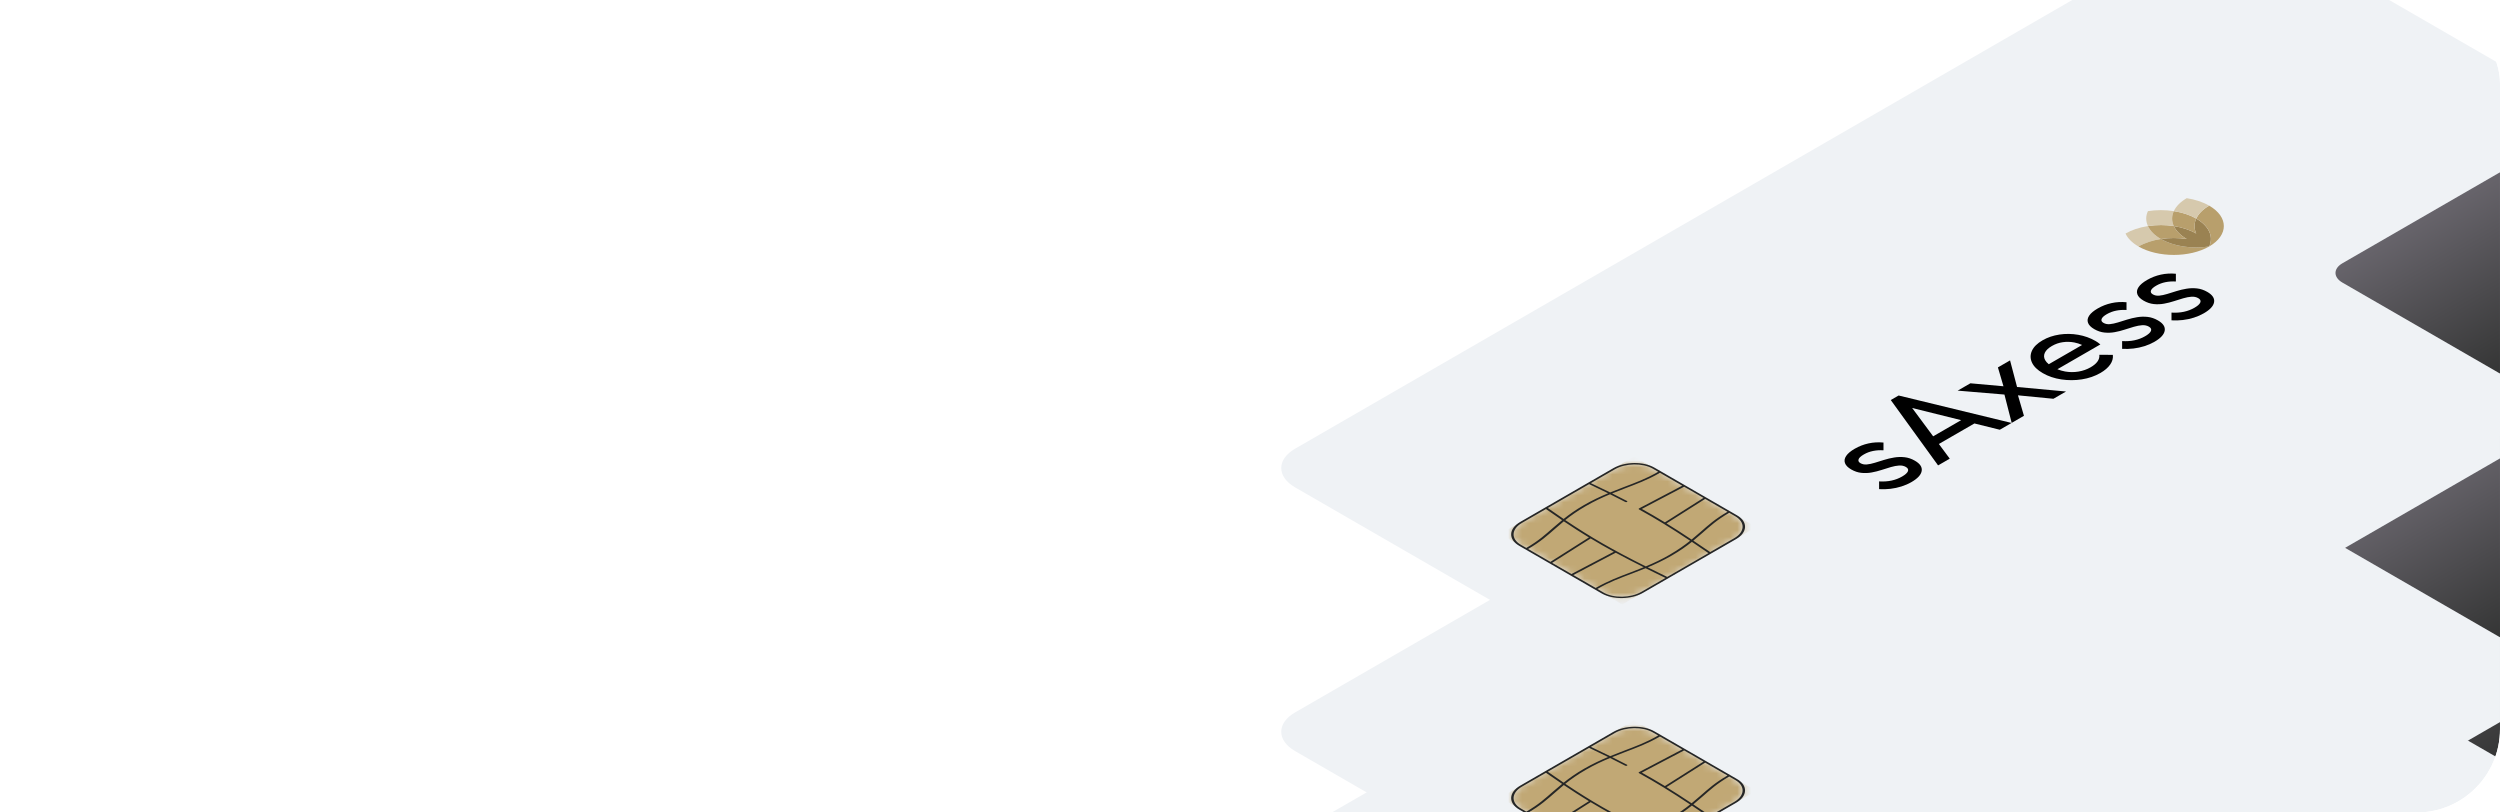<svg width="360" height="117" viewBox="0 0 360 117" fill="none" xmlns="http://www.w3.org/2000/svg">
<g clip-path="url(#clip0_3761_27684)">
<rect width="360" height="117" rx="12" fill="white"/>
<g filter="url(#filter0_dii_3761_27684)">
<g clip-path="url(#clip1_3761_27684)">
<rect width="161.141" height="101.572" rx="5.573" transform="matrix(0.866 -0.5 0.866 0.5 181.496 122.414)" fill="#EFF2F5"/>
<g clip-path="url(#clip2_3761_27684)">
<path d="M278.193 117.846L275.168 113.768L282.223 115.52L278.193 117.846ZM272.089 112.623L278.9 122.034L280.581 121.064L279.013 118.95L284.133 115.994L287.79 116.902L289.488 115.921L273.22 111.969L272.089 112.623Z" fill="black"/>
<path d="M289.269 106.914L287.521 107.924L288.321 110.641L283.558 110.211L281.727 111.269L288.46 111.834L289.504 115.912L291.269 114.893L290.409 111.945L295.515 112.442L297.329 111.394L290.277 110.744L289.269 106.914Z" fill="black"/>
<path d="M294.281 105.809C294.448 105.456 294.786 105.134 295.298 104.838C295.809 104.543 296.305 104.375 296.855 104.295C297.405 104.214 297.96 104.228 298.519 104.333C298.901 104.404 299.276 104.527 299.645 104.693L294.84 107.467C294.606 107.273 294.427 107.072 294.315 106.866C294.127 106.514 294.114 106.162 294.281 105.809ZM296.38 103.195C295.481 103.33 294.671 103.605 293.95 104.021C293.184 104.463 292.675 104.966 292.417 105.53C292.163 106.094 292.163 106.66 292.425 107.227C292.686 107.794 293.207 108.302 293.983 108.75C294.759 109.199 295.66 109.506 296.648 109.654C297.635 109.802 298.625 109.798 299.611 109.644C300.6 109.491 301.491 109.183 302.29 108.722C302.912 108.363 303.377 107.96 303.69 107.511C304.002 107.061 304.129 106.597 304.072 106.117L302.123 106.107C302.167 106.441 302.082 106.759 301.866 107.064C301.65 107.369 301.319 107.648 300.875 107.905C300.342 108.212 299.757 108.419 299.119 108.524C298.48 108.629 297.842 108.627 297.203 108.514C296.816 108.446 296.444 108.334 296.085 108.189L302.273 104.617C302.15 104.507 302.031 104.413 301.914 104.334C301.798 104.254 301.684 104.182 301.573 104.117C300.818 103.681 299.989 103.385 299.083 103.228C298.178 103.071 297.276 103.06 296.377 103.193" fill="black"/>
<path d="M302.447 100.959C302.519 100.739 302.771 100.503 303.205 100.253C303.615 100.016 304.059 99.849 304.537 99.752C305.014 99.657 305.514 99.625 306.036 99.656L306.036 98.54C305.291 98.469 304.57 98.511 303.87 98.666C303.171 98.819 302.511 99.076 301.889 99.435C301.301 99.774 300.891 100.121 300.658 100.472C300.424 100.825 300.369 101.168 300.491 101.501C300.612 101.834 300.913 102.138 301.39 102.414C301.868 102.69 302.357 102.853 302.856 102.905C303.355 102.956 303.848 102.937 304.337 102.847C304.825 102.758 305.3 102.638 305.761 102.487C306.22 102.336 306.664 102.199 307.093 102.073C307.52 101.948 307.917 101.873 308.283 101.848C308.649 101.822 308.976 101.893 309.264 102.059C309.552 102.225 309.649 102.43 309.555 102.669C309.46 102.91 309.182 103.164 308.715 103.434C308.248 103.703 307.741 103.897 307.191 104.015C306.643 104.133 306.046 104.174 305.403 104.135L305.403 105.25C305.947 105.283 306.49 105.266 307.035 105.203C307.579 105.138 308.109 105.025 308.625 104.862C309.141 104.698 309.62 104.489 310.064 104.232C310.952 103.72 311.443 103.186 311.537 102.632C311.63 102.078 311.305 101.586 310.562 101.157C310.074 100.875 309.578 100.707 309.072 100.653C308.567 100.598 308.065 100.612 307.566 100.695C307.067 100.778 306.587 100.892 306.126 101.036C305.665 101.18 305.221 101.318 304.794 101.45C304.367 101.581 303.981 101.663 303.637 101.695C303.294 101.727 302.987 101.667 302.721 101.513C302.454 101.359 302.373 101.182 302.447 100.961" fill="black"/>
<path d="M314.674 96.591C314.174 96.674 313.695 96.788 313.234 96.932C312.773 97.076 312.329 97.214 311.902 97.346C311.475 97.478 311.089 97.559 310.744 97.592C310.401 97.624 310.095 97.563 309.829 97.409C309.562 97.256 309.481 97.078 309.555 96.857C309.626 96.637 309.879 96.401 310.312 96.151C310.723 95.914 311.167 95.748 311.644 95.65C312.122 95.555 312.62 95.522 313.144 95.554L313.143 94.438C312.399 94.368 311.678 94.409 310.978 94.564C310.278 94.717 309.618 94.974 308.997 95.333C308.409 95.672 307.999 96.019 307.766 96.371C307.532 96.723 307.477 97.066 307.599 97.399C307.72 97.732 308.02 98.036 308.498 98.312C308.976 98.588 309.465 98.751 309.964 98.803C310.463 98.854 310.956 98.835 311.444 98.746C311.933 98.656 312.408 98.536 312.869 98.385C313.328 98.235 313.772 98.097 314.201 97.971C314.628 97.847 315.024 97.771 315.392 97.745C315.758 97.719 316.086 97.79 316.374 97.956C316.661 98.123 316.759 98.326 316.665 98.566C316.57 98.807 316.291 99.061 315.824 99.331C315.357 99.601 314.85 99.794 314.301 99.912C313.751 100.031 313.155 100.071 312.512 100.032L312.512 101.148C313.056 101.18 313.599 101.164 314.145 101.1C314.688 101.035 315.218 100.922 315.734 100.759C316.25 100.595 316.729 100.386 317.173 100.129C318.061 99.617 318.553 99.084 318.646 98.529C318.739 97.975 318.415 97.484 317.672 97.055C317.183 96.773 316.687 96.605 316.182 96.55C315.676 96.495 315.174 96.509 314.675 96.592" fill="black"/>
</g>
<path d="M305.892 88.646C306.207 89.329 306.83 89.974 307.757 90.51C308.684 89.975 309.8 89.616 310.981 89.434C310.116 88.934 309.46 88.302 309.121 87.571C307.855 87.767 306.759 88.146 305.892 88.646Z" fill="#D6C9AD"/>
<path d="M307.758 90.511C310.569 92.134 315.127 92.134 317.937 90.511C315.362 90.909 312.739 90.45 310.982 89.435C309.8 89.617 308.685 89.975 307.758 90.511Z" fill="#B89F6C"/>
<path d="M312.846 87.572C313.174 88.275 313.816 88.918 314.708 89.435C313.489 89.248 312.201 89.248 310.982 89.435C312.74 90.45 315.365 90.91 317.94 90.513C318.628 89.026 317.833 87.511 316.073 86.496C315.749 87.199 315.747 87.944 316.074 88.646C315.181 88.131 314.067 87.762 312.846 87.572Z" fill="#9A8252"/>
<path d="M309.122 87.571C309.461 88.303 310.118 88.935 310.982 89.434C312.201 89.247 313.49 89.246 314.707 89.434C313.814 88.919 313.175 88.275 312.846 87.571C311.665 87.386 310.387 87.375 309.121 87.57" fill="#B89F6C"/>
<path d="M309.12 85.42C308.801 86.102 308.78 86.84 309.121 87.571C310.387 87.375 311.665 87.386 312.846 87.571C312.526 86.889 312.506 86.151 312.847 85.419C311.581 85.223 310.3 85.235 309.12 85.42Z" fill="#D6C9AD"/>
<path d="M312.848 85.42C312.509 86.151 312.529 86.889 312.847 87.572C314.066 87.761 315.18 88.132 316.075 88.647C315.75 87.943 315.75 87.199 316.076 86.495C315.211 85.995 314.116 85.617 312.85 85.421" fill="#B89F6C"/>
<path d="M317.941 84.632C317.014 85.168 316.393 85.812 316.077 86.494C317.835 87.509 318.631 89.024 317.942 90.51C320.753 88.887 320.752 86.256 317.941 84.632Z" fill="#B89F6C"/>
<path d="M314.709 83.556C313.845 84.055 313.186 84.689 312.847 85.42C314.114 85.616 315.21 85.995 316.073 86.493C316.389 85.812 317.01 85.168 317.937 84.632C317.01 84.097 315.891 83.738 314.709 83.556Z" fill="#D6C9AD"/>
<rect width="31.578" height="31.578" rx="2.786" transform="matrix(0.866 -0.5 0.866 0.5 334.723 94.319)" fill="url(#paint0_linear_3761_27684)"/>
</g>
</g>
<g filter="url(#filter1_dii_3761_27684)">
<g clip-path="url(#clip3_3761_27684)">
<rect width="161.141" height="101.572" rx="5.573" transform="matrix(0.866 -0.5 0.866 0.5 180 89.546)" fill="#EFF2F5"/>
<g clip-path="url(#clip4_3761_27684)">
<path d="M265.962 88.295C266.034 88.075 266.287 87.839 266.72 87.589C267.153 87.339 267.575 87.186 268.052 87.089C268.53 86.993 269.029 86.961 269.551 86.992L269.551 85.877C268.807 85.806 268.086 85.847 267.387 86.001C266.688 86.154 266.028 86.411 265.406 86.77C264.818 87.11 264.408 87.456 264.174 87.809C263.939 88.162 263.884 88.505 264.007 88.837C264.128 89.17 264.428 89.475 264.906 89.75C265.384 90.026 265.872 90.19 266.372 90.241C266.871 90.293 267.364 90.273 267.852 90.184C268.341 90.094 268.815 89.974 269.276 89.823C269.737 89.672 270.18 89.535 270.608 89.409C271.036 89.285 271.432 89.21 271.798 89.184C272.164 89.159 272.492 89.229 272.78 89.395C273.068 89.562 273.166 89.765 273.071 90.006C272.976 90.246 272.697 90.501 272.23 90.77C271.763 91.04 271.257 91.233 270.707 91.351C270.159 91.469 269.561 91.51 268.918 91.471L268.919 92.587C269.462 92.62 270.006 92.603 270.551 92.539C271.094 92.475 271.624 92.362 272.14 92.198C272.656 92.034 273.136 91.825 273.58 91.569C274.468 91.056 274.959 90.523 275.052 89.969C275.146 89.414 274.821 88.923 274.078 88.494C273.59 88.212 273.093 88.044 272.588 87.989C272.083 87.934 271.58 87.948 271.081 88.031C270.582 88.114 270.103 88.228 269.642 88.372C269.181 88.516 268.737 88.654 268.31 88.786C267.883 88.918 267.497 88.999 267.154 89.031C266.811 89.063 266.505 89.003 266.238 88.849C265.972 88.695 265.89 88.517 265.964 88.296" fill="black"/>
<path d="M276.705 84.978L273.68 80.9L280.735 82.651L276.705 84.978ZM270.6 79.754L277.412 89.166L279.093 88.195L277.525 86.082L282.645 83.126L286.301 84.034L287.999 83.053L271.732 79.101L270.6 79.754Z" fill="black"/>
<path d="M287.777 74.046L286.028 75.055L286.828 77.773L282.066 77.343L280.235 78.4L286.968 78.966L288.012 83.044L289.777 82.025L288.917 79.076L294.023 79.573L295.837 78.526L288.785 77.876L287.777 74.046Z" fill="black"/>
<path d="M292.789 72.941C292.956 72.588 293.294 72.265 293.805 71.97C294.317 71.675 294.813 71.507 295.363 71.426C295.912 71.346 296.468 71.359 297.027 71.464C297.408 71.536 297.784 71.659 298.153 71.824L293.348 74.598C293.114 74.405 292.935 74.204 292.823 73.998C292.634 73.645 292.622 73.293 292.789 72.941ZM294.888 70.326C293.989 70.462 293.179 70.737 292.458 71.153C291.692 71.595 291.182 72.098 290.925 72.662C290.671 73.226 290.671 73.792 290.933 74.359C291.194 74.926 291.714 75.434 292.491 75.882C293.267 76.33 294.168 76.638 295.155 76.786C296.143 76.933 297.132 76.93 298.118 76.776C299.108 76.622 299.999 76.315 300.798 75.853C301.42 75.494 301.885 75.091 302.197 74.642C302.51 74.193 302.637 73.729 302.58 73.249L300.631 73.239C300.675 73.572 300.589 73.891 300.374 74.195C300.158 74.501 299.827 74.78 299.383 75.036C298.85 75.344 298.265 75.551 297.627 75.656C296.988 75.761 296.35 75.758 295.711 75.646C295.324 75.578 294.952 75.466 294.593 75.321L300.78 71.748C300.658 71.639 300.538 71.545 300.422 71.466C300.306 71.386 300.192 71.313 300.08 71.249C299.325 70.813 298.497 70.517 297.59 70.359C296.685 70.203 295.783 70.191 294.885 70.325" fill="black"/>
<path d="M300.958 68.091C301.03 67.871 301.283 67.635 301.716 67.384C302.127 67.147 302.571 66.981 303.048 66.884C303.526 66.789 304.025 66.757 304.547 66.788L304.547 65.672C303.803 65.601 303.082 65.643 302.382 65.797C301.682 65.95 301.022 66.208 300.401 66.567C299.813 66.906 299.402 67.252 299.17 67.604C298.936 67.957 298.88 68.3 299.003 68.632C299.124 68.966 299.424 69.27 299.902 69.546C300.38 69.822 300.868 69.985 301.368 70.037C301.867 70.088 302.36 70.069 302.848 69.979C303.337 69.89 303.812 69.77 304.272 69.619C304.732 69.468 305.176 69.33 305.605 69.205C306.032 69.08 306.428 69.005 306.794 68.98C307.16 68.954 307.488 69.025 307.776 69.191C308.064 69.357 308.16 69.561 308.067 69.801C307.972 70.041 307.693 70.296 307.226 70.566C306.759 70.835 306.253 71.029 305.703 71.146C305.155 71.265 304.558 71.305 303.914 71.266L303.915 72.382C304.458 72.415 305.002 72.398 305.547 72.335C306.091 72.27 306.62 72.157 307.136 71.993C307.652 71.83 308.132 71.62 308.576 71.364C309.464 70.851 309.955 70.318 310.048 69.764C310.142 69.21 309.817 68.718 309.074 68.289C308.586 68.007 308.089 67.839 307.584 67.784C307.079 67.73 306.577 67.744 306.077 67.827C305.578 67.91 305.099 68.024 304.638 68.168C304.177 68.312 303.733 68.45 303.306 68.582C302.879 68.713 302.493 68.794 302.148 68.827C301.805 68.859 301.499 68.799 301.233 68.645C300.966 68.491 300.885 68.314 300.958 68.092" fill="black"/>
<path d="M313.185 63.723C312.686 63.806 312.207 63.92 311.746 64.064C311.285 64.208 310.841 64.346 310.414 64.478C309.987 64.609 309.601 64.691 309.256 64.724C308.913 64.755 308.607 64.695 308.34 64.541C308.074 64.388 307.993 64.21 308.066 63.989C308.138 63.769 308.391 63.533 308.824 63.282C309.234 63.045 309.678 62.879 310.156 62.782C310.634 62.687 311.132 62.654 311.655 62.686L311.655 61.57C310.911 61.499 310.19 61.541 309.49 61.696C308.79 61.849 308.13 62.106 307.509 62.465C306.921 62.804 306.51 63.151 306.278 63.502C306.043 63.855 305.988 64.198 306.111 64.531C306.232 64.864 306.532 65.168 307.01 65.444C307.488 65.72 307.976 65.883 308.475 65.935C308.975 65.986 309.468 65.967 309.956 65.877C310.445 65.788 310.919 65.668 311.38 65.517C311.84 65.366 312.284 65.228 312.712 65.103C313.14 64.978 313.536 64.903 313.904 64.877C314.27 64.851 314.597 64.922 314.885 65.088C315.173 65.254 315.271 65.458 315.176 65.698C315.081 65.939 314.803 66.193 314.336 66.463C313.869 66.733 313.362 66.926 312.812 67.044C312.263 67.163 311.667 67.203 311.024 67.164L311.024 68.279C311.568 68.312 312.111 68.295 312.656 68.232C313.2 68.167 313.73 68.054 314.246 67.891C314.762 67.727 315.241 67.518 315.685 67.261C316.573 66.749 317.064 66.216 317.158 65.661C317.251 65.107 316.926 64.615 316.184 64.186C315.695 63.904 315.199 63.736 314.694 63.682C314.188 63.627 313.686 63.641 313.187 63.724" fill="black"/>
</g>
<path d="M304.404 55.778C304.719 56.461 305.341 57.106 306.269 57.642C307.196 57.106 308.311 56.748 309.492 56.566C308.627 56.066 307.972 55.434 307.633 54.703C306.366 54.899 305.271 55.278 304.404 55.778Z" fill="#D6C9AD"/>
<path d="M306.27 57.643C309.081 59.266 313.638 59.266 316.449 57.643C313.874 58.04 311.251 57.581 309.493 56.566C308.312 56.749 307.197 57.107 306.27 57.643Z" fill="#B89F6C"/>
<path d="M311.358 54.703C311.686 55.407 312.328 56.05 313.219 56.567C312 56.38 310.713 56.379 309.494 56.567C311.252 57.582 313.876 58.041 316.452 57.644C317.139 56.158 316.345 54.643 314.585 53.627C314.261 54.331 314.259 55.075 314.585 55.778C313.692 55.263 312.578 54.894 311.358 54.703Z" fill="#9A8252"/>
<path d="M307.634 54.703C307.973 55.434 308.63 56.067 309.494 56.566C310.712 56.379 312.002 56.378 313.219 56.566C312.326 56.05 311.687 55.407 311.357 54.703C310.176 54.518 308.899 54.507 307.632 54.702" fill="#B89F6C"/>
<path d="M307.632 52.552C307.313 53.234 307.291 53.972 307.632 54.703C308.899 54.507 310.176 54.518 311.358 54.703C311.038 54.021 311.018 53.283 311.359 52.551C310.092 52.355 308.811 52.366 307.632 52.552Z" fill="#D6C9AD"/>
<path d="M311.36 52.552C311.021 53.283 311.041 54.021 311.359 54.704C312.578 54.893 313.692 55.264 314.586 55.778C314.262 55.075 314.262 54.331 314.588 53.627C313.722 53.127 312.628 52.749 311.362 52.553" fill="#B89F6C"/>
<path d="M316.452 51.764C315.525 52.3 314.905 52.944 314.589 53.626C316.347 54.641 317.143 56.156 316.454 57.642C319.264 56.019 319.264 53.388 316.452 51.764Z" fill="#B89F6C"/>
<path d="M313.221 50.688C312.356 51.187 311.698 51.821 311.359 52.552C312.625 52.748 313.721 53.127 314.585 53.625C314.901 52.944 315.522 52.299 316.449 51.764C315.521 51.229 314.402 50.87 313.221 50.688Z" fill="#D6C9AD"/>
<g clip-path="url(#clip5_3761_27684)">
<mask id="mask0_3761_27684" style="mask-type:luminance" maskUnits="userSpaceOnUse" x="216" y="88" width="34" height="21">
<path d="M227.03 91.719C227.03 91.719 227.012 91.729 227.012 91.736L220.978 95.22C220.978 95.22 220.954 95.227 220.948 95.23C220.929 95.241 220.911 95.251 220.899 95.265L217.383 97.295C215.719 98.256 215.664 99.783 217.256 100.702L229.051 107.512C230.643 108.431 233.287 108.399 234.951 107.438L248.181 99.8C249.845 98.84 249.899 97.313 248.308 96.394L236.513 89.584C234.915 88.668 232.27 88.7 230.606 89.661L227.09 91.691C227.09 91.691 227.054 91.705 227.042 91.712C227.042 91.712 227.036 91.715 227.03 91.719Z" fill="white"/>
</mask>
<g mask="url(#mask0_3761_27684)">
<path d="M233.62 87.914L214.363 99.032L231.938 109.178L251.194 98.06L233.62 87.914Z" fill="url(#paint1_linear_3761_27684)" fill-opacity="0.55"/>
<path d="M233.62 87.914L214.363 99.032L231.938 109.178L251.194 98.06L233.62 87.914Z" fill="url(#paint2_linear_3761_27684)" style="mix-blend-mode:overlay"/>
<path d="M233.62 87.914L214.363 99.032L231.938 109.178L251.194 98.06L233.62 87.914Z" fill="#C1A875" style="mix-blend-mode:color"/>
</g>
<path d="M230.632 89.576L227.074 91.63C227.074 91.63 227.032 91.648 227.013 91.658C227.001 91.665 226.995 91.669 226.995 91.676L220.889 95.201C220.889 95.201 220.865 95.208 220.859 95.212C220.841 95.222 220.822 95.233 220.81 95.247L217.252 97.301C215.557 98.279 215.497 99.824 217.094 100.746L228.968 107.602C230.572 108.527 233.241 108.489 234.923 107.518L248.31 99.789C249.992 98.818 250.059 97.277 248.455 96.351L236.581 89.496C234.99 88.57 232.315 88.605 230.632 89.576ZM238.784 102.018C237.574 102.717 236.424 103.248 235.322 103.709C230.536 101.316 227.431 99.53 223.727 97.043C224.526 96.4 225.458 95.736 226.681 95.03C227.903 94.324 229.059 93.79 230.178 93.325C230.935 93.699 231.649 94.062 232.369 94.436C232.436 94.475 232.551 94.471 232.617 94.433C232.69 94.391 232.684 94.324 232.605 94.286C231.909 93.919 231.213 93.566 230.475 93.203C231.086 92.955 231.691 92.724 232.284 92.493C233.973 91.847 235.528 91.291 237.362 90.233L240.575 92.088L234.366 95.352L234.348 95.362C234.312 95.383 234.294 95.407 234.294 95.435C234.294 95.463 234.318 95.491 234.348 95.509C236.793 96.858 238.935 98.171 241.707 100.016C240.914 100.655 239.988 101.316 238.778 102.015M241.961 100.177C242.706 100.676 243.492 101.207 244.346 101.798L238.409 105.226C237.41 104.74 236.478 104.286 235.601 103.849C236.702 103.388 237.834 102.86 239.038 102.165C240.243 101.47 241.162 100.813 241.955 100.18M221.839 103.199L227.383 99.684C228.454 100.331 229.555 100.959 230.723 101.599L224.623 104.806L221.833 103.196L221.839 103.199ZM227.14 99.537L221.591 103.056L218.377 101.201C220.211 100.142 221.161 99.244 222.287 98.272C222.68 97.927 223.086 97.581 223.515 97.221C224.756 98.056 225.936 98.814 227.134 99.541M224.883 104.957L230.995 101.742C232.218 102.406 233.543 103.087 235.026 103.831C234.403 104.087 233.785 104.324 233.18 104.555C231.492 105.201 229.936 105.757 228.109 106.812L224.895 104.957L224.883 104.957ZM223.491 96.878C222.759 96.386 222.009 95.862 221.21 95.303L227.165 91.865C228.169 92.34 229.059 92.769 229.894 93.182C228.787 93.647 227.637 94.178 226.426 94.876C225.216 95.575 224.29 96.236 223.491 96.878ZM234.754 95.435L240.842 92.235L243.632 93.846L238.076 97.368C236.969 96.693 235.897 96.068 234.76 95.439M238.312 97.518L243.874 93.992L247.087 95.848C245.253 96.906 244.297 97.801 243.172 98.779C242.772 99.129 242.361 99.485 241.919 99.845C240.612 98.971 239.438 98.217 238.3 97.518M236.333 89.639L237.108 90.086C235.304 91.127 233.84 91.644 232.085 92.315C231.467 92.553 230.832 92.794 230.191 93.059C229.343 92.64 228.436 92.207 227.413 91.721L230.874 89.723C232.418 88.832 234.869 88.793 236.333 89.639ZM217.488 97.451L220.949 95.453C221.766 96.022 222.529 96.553 223.273 97.053C222.819 97.427 222.396 97.79 221.978 98.15C220.816 99.163 219.915 100.006 218.117 101.05L217.343 100.603C215.878 99.757 215.945 98.342 217.488 97.451ZM229.222 107.462L228.351 106.959C230.154 105.917 231.619 105.4 233.374 104.729C234.009 104.488 234.645 104.24 235.298 103.975C236.188 104.418 237.132 104.88 238.149 105.376L234.675 107.381C233.132 108.272 230.681 108.311 229.216 107.465M248.068 99.642L244.594 101.648C243.728 101.05 242.923 100.509 242.167 100.002C242.627 99.625 243.057 99.258 243.474 98.891C244.636 97.878 245.538 97.036 247.335 95.991L248.207 96.494C249.671 97.34 249.605 98.755 248.061 99.646" fill="#252626"/>
</g>
<rect width="31.578" height="31.578" rx="2.786" transform="matrix(0.866 -0.5 0.866 0.5 333.227 61.451)" fill="url(#paint3_linear_3761_27684)"/>
</g>
</g>
<g filter="url(#filter2_dii_3761_27684)">
<g clip-path="url(#clip6_3761_27684)">
<rect width="161.141" height="101.572" rx="5.573" transform="matrix(0.866 -0.5 0.866 0.5 180 51.571)" fill="#EFF2F5"/>
<g clip-path="url(#clip7_3761_27684)">
<path d="M265.962 50.32C266.034 50.1 266.287 49.864 266.72 49.614C267.153 49.363 267.575 49.211 268.052 49.113C268.53 49.018 269.029 48.986 269.551 49.017L269.551 47.901C268.807 47.831 268.086 47.872 267.387 48.026C266.688 48.179 266.028 48.436 265.406 48.795C264.818 49.134 264.408 49.481 264.174 49.834C263.939 50.186 263.884 50.529 264.007 50.862C264.128 51.195 264.428 51.499 264.906 51.775C265.384 52.051 265.872 52.215 266.372 52.266C266.871 52.317 267.364 52.298 267.852 52.208C268.341 52.119 268.815 51.999 269.276 51.848C269.737 51.697 270.18 51.56 270.608 51.434C271.036 51.309 271.432 51.234 271.798 51.209C272.164 51.183 272.492 51.254 272.78 51.42C273.068 51.586 273.166 51.79 273.071 52.03C272.976 52.271 272.697 52.525 272.23 52.795C271.763 53.065 271.257 53.258 270.707 53.376C270.159 53.494 269.561 53.535 268.918 53.496L268.919 54.611C269.462 54.644 270.006 54.627 270.551 54.564C271.094 54.499 271.624 54.386 272.14 54.223C272.656 54.059 273.136 53.85 273.58 53.593C274.468 53.081 274.959 52.547 275.052 51.993C275.146 51.439 274.821 50.947 274.078 50.519C273.59 50.236 273.093 50.068 272.588 50.014C272.083 49.959 271.58 49.973 271.081 50.056C270.582 50.139 270.103 50.253 269.642 50.397C269.181 50.541 268.737 50.679 268.31 50.811C267.883 50.942 267.497 51.024 267.154 51.056C266.811 51.087 266.505 51.027 266.238 50.873C265.972 50.719 265.89 50.542 265.964 50.321" fill="black"/>
<path d="M276.705 47.003L273.68 42.924L280.735 44.676L276.705 47.003ZM270.6 41.779L277.412 51.191L279.093 50.22L277.525 48.107L282.645 45.151L286.301 46.058L287.999 45.078L271.732 41.126L270.6 41.779Z" fill="black"/>
<path d="M287.777 36.07L286.028 37.08L286.828 39.797L282.066 39.368L280.235 40.425L286.968 40.99L288.012 45.069L289.777 44.049L288.917 41.101L294.023 41.598L295.837 40.55L288.785 39.9L287.777 36.07Z" fill="black"/>
<path d="M292.789 34.965C292.956 34.612 293.294 34.29 293.805 33.995C294.317 33.699 294.813 33.531 295.363 33.451C295.912 33.37 296.468 33.384 297.027 33.489C297.408 33.561 297.784 33.684 298.153 33.849L293.348 36.623C293.114 36.429 292.935 36.228 292.823 36.023C292.634 35.67 292.622 35.318 292.789 34.965ZM294.888 32.351C293.989 32.486 293.179 32.761 292.458 33.178C291.692 33.62 291.182 34.123 290.925 34.687C290.671 35.251 290.671 35.816 290.933 36.383C291.194 36.951 291.714 37.458 292.491 37.907C293.267 38.355 294.168 38.663 295.155 38.81C296.143 38.958 297.132 38.955 298.118 38.801C299.108 38.647 299.999 38.339 300.798 37.878C301.42 37.519 301.885 37.116 302.197 36.667C302.51 36.218 302.637 35.754 302.58 35.273L300.631 35.264C300.675 35.597 300.589 35.915 300.374 36.22C300.158 36.525 299.827 36.804 299.383 37.061C298.85 37.368 298.265 37.575 297.627 37.681C296.988 37.786 296.35 37.783 295.711 37.671C295.324 37.603 294.952 37.49 294.593 37.345L300.78 33.773C300.658 33.663 300.538 33.57 300.422 33.49C300.306 33.411 300.192 33.338 300.08 33.273C299.325 32.838 298.497 32.541 297.59 32.384C296.685 32.227 295.783 32.216 294.885 32.349" fill="black"/>
<path d="M300.958 30.115C301.03 29.895 301.283 29.659 301.716 29.409C302.127 29.172 302.571 29.006 303.048 28.909C303.526 28.813 304.025 28.782 304.547 28.812L304.547 27.697C303.803 27.626 303.082 27.667 302.382 27.822C301.682 27.975 301.022 28.232 300.401 28.591C299.813 28.931 299.402 29.277 299.17 29.629C298.936 29.982 298.88 30.325 299.003 30.657C299.124 30.99 299.424 31.295 299.902 31.57C300.38 31.846 300.868 32.01 301.368 32.061C301.867 32.112 302.36 32.093 302.848 32.004C303.337 31.915 303.812 31.794 304.272 31.643C304.732 31.493 305.176 31.355 305.605 31.23C306.032 31.105 306.428 31.03 306.794 31.004C307.16 30.979 307.488 31.049 307.776 31.216C308.064 31.382 308.16 31.586 308.067 31.826C307.972 32.066 307.693 32.321 307.226 32.59C306.759 32.86 306.253 33.053 305.703 33.171C305.155 33.289 304.558 33.33 303.914 33.291L303.915 34.407C304.458 34.44 305.002 34.423 305.547 34.359C306.091 34.295 306.62 34.182 307.136 34.018C307.652 33.855 308.132 33.645 308.576 33.389C309.464 32.876 309.955 32.343 310.048 31.789C310.142 31.234 309.817 30.743 309.074 30.314C308.586 30.032 308.089 29.864 307.584 29.809C307.079 29.754 306.577 29.768 306.077 29.851C305.578 29.934 305.099 30.048 304.638 30.192C304.177 30.337 303.733 30.474 303.306 30.606C302.879 30.738 302.493 30.819 302.148 30.852C301.805 30.884 301.499 30.823 301.233 30.67C300.966 30.516 300.885 30.338 300.958 30.117" fill="black"/>
<path d="M313.185 25.748C312.686 25.831 312.207 25.945 311.746 26.089C311.285 26.233 310.841 26.371 310.414 26.503C309.987 26.634 309.601 26.715 309.256 26.748C308.913 26.78 308.607 26.72 308.34 26.566C308.074 26.412 307.993 26.234 308.066 26.013C308.138 25.793 308.391 25.557 308.824 25.307C309.234 25.07 309.678 24.904 310.156 24.807C310.634 24.711 311.132 24.679 311.655 24.71L311.655 23.595C310.911 23.524 310.19 23.566 309.49 23.72C308.79 23.873 308.13 24.13 307.509 24.489C306.921 24.829 306.51 25.175 306.278 25.527C306.043 25.88 305.988 26.223 306.111 26.555C306.232 26.889 306.532 27.193 307.01 27.469C307.488 27.744 307.976 27.908 308.475 27.959C308.975 28.011 309.468 27.991 309.956 27.902C310.445 27.813 310.919 27.692 311.38 27.541C311.84 27.391 312.284 27.253 312.712 27.128C313.14 27.003 313.536 26.928 313.904 26.901C314.27 26.876 314.597 26.947 314.885 27.113C315.173 27.279 315.271 27.482 315.176 27.723C315.081 27.963 314.803 28.218 314.336 28.488C313.869 28.757 313.362 28.951 312.812 29.068C312.263 29.188 311.667 29.227 311.024 29.188L311.024 30.304C311.568 30.337 312.111 30.32 312.656 30.256C313.2 30.192 313.73 30.079 314.246 29.915C314.762 29.752 315.241 29.542 315.685 29.286C316.573 28.773 317.064 28.24 317.158 27.686C317.251 27.131 316.926 26.64 316.184 26.211C315.695 25.929 315.199 25.761 314.694 25.706C314.188 25.651 313.686 25.666 313.187 25.748" fill="black"/>
</g>
<path d="M304.404 17.803C304.719 18.486 305.341 19.131 306.269 19.666C307.196 19.131 308.311 18.773 309.492 18.59C308.627 18.091 307.972 17.459 307.633 16.728C306.366 16.923 305.271 17.303 304.404 17.803Z" fill="#D6C9AD"/>
<path d="M306.27 19.667C309.081 21.29 313.638 21.291 316.449 19.668C313.874 20.065 311.251 19.606 309.493 18.591C308.312 18.774 307.197 19.132 306.27 19.667Z" fill="#B89F6C"/>
<path d="M311.358 16.728C311.686 17.432 312.328 18.075 313.219 18.591C312 18.404 310.713 18.404 309.494 18.591C311.252 19.606 313.876 20.066 316.452 19.669C317.139 18.182 316.345 16.668 314.585 15.652C314.261 16.356 314.259 17.1 314.585 17.803C313.692 17.287 312.578 16.918 311.358 16.728Z" fill="#9A8252"/>
<path d="M307.634 16.728C307.973 17.459 308.63 18.092 309.494 18.59C310.712 18.403 312.002 18.402 313.219 18.591C312.326 18.075 311.687 17.432 311.357 16.727C310.176 16.543 308.899 16.531 307.632 16.727" fill="#B89F6C"/>
<path d="M307.632 14.576C307.313 15.258 307.291 15.997 307.632 16.727C308.899 16.531 310.176 16.543 311.358 16.727C311.038 16.045 311.018 15.308 311.359 14.576C310.092 14.38 308.811 14.391 307.632 14.576Z" fill="#D6C9AD"/>
<path d="M311.36 14.577C311.021 15.308 311.041 16.045 311.359 16.728C312.578 16.918 313.692 17.288 314.586 17.803C314.262 17.099 314.262 16.356 314.588 15.651C313.722 15.152 312.628 14.773 311.362 14.578" fill="#B89F6C"/>
<path d="M316.452 13.789C315.525 14.324 314.905 14.968 314.589 15.65C316.347 16.665 317.143 18.18 316.454 19.666C319.264 18.043 319.264 15.412 316.452 13.789Z" fill="#B89F6C"/>
<path d="M313.221 12.712C312.356 13.212 311.698 13.845 311.359 14.576C312.625 14.772 313.721 15.152 314.585 15.65C314.901 14.968 315.522 14.324 316.449 13.789C315.521 13.253 314.402 12.895 313.221 12.712Z" fill="#D6C9AD"/>
<g clip-path="url(#clip8_3761_27684)">
<mask id="mask1_3761_27684" style="mask-type:luminance" maskUnits="userSpaceOnUse" x="216" y="50" width="34" height="21">
<path d="M227.03 53.743C227.03 53.743 227.012 53.754 227.012 53.761L220.978 57.244C220.978 57.244 220.954 57.251 220.948 57.255C220.929 57.265 220.911 57.276 220.899 57.29L217.383 59.32C215.719 60.281 215.664 61.808 217.256 62.727L229.051 69.536C230.643 70.455 233.287 70.424 234.951 69.463L248.181 61.825C249.845 60.864 249.899 59.337 248.308 58.418L236.513 51.609C234.915 50.693 232.27 50.725 230.606 51.685L227.09 53.715C227.09 53.715 227.054 53.73 227.042 53.736C227.042 53.736 227.036 53.74 227.03 53.743Z" fill="white"/>
</mask>
<g mask="url(#mask1_3761_27684)">
<path d="M233.62 49.938L214.363 61.056L231.938 71.203L251.194 60.085L233.62 49.938Z" fill="url(#paint4_linear_3761_27684)" fill-opacity="0.55"/>
<path d="M233.62 49.938L214.363 61.056L231.938 71.203L251.194 60.085L233.62 49.938Z" fill="url(#paint5_linear_3761_27684)" style="mix-blend-mode:overlay"/>
<path d="M233.62 49.938L214.363 61.056L231.938 71.203L251.194 60.085L233.62 49.938Z" fill="#C1A875" style="mix-blend-mode:color"/>
</g>
<path d="M230.632 51.601L227.074 53.655C227.074 53.655 227.032 53.673 227.013 53.683C227.001 53.69 226.995 53.694 226.995 53.7L220.889 57.226C220.889 57.226 220.865 57.233 220.859 57.236C220.841 57.247 220.822 57.257 220.81 57.271L217.252 59.326C215.557 60.304 215.497 61.849 217.094 62.771L228.968 69.626C230.572 70.552 233.241 70.514 234.923 69.542L248.31 61.814C249.992 60.842 250.059 59.301 248.455 58.376L236.581 51.52C234.99 50.594 232.315 50.629 230.632 51.601ZM238.784 64.043C237.574 64.742 236.424 65.273 235.322 65.734C230.536 63.34 227.431 61.555 223.727 59.067C224.526 58.424 225.458 57.761 226.681 57.055C227.903 56.349 229.059 55.814 230.178 55.35C230.935 55.724 231.649 56.087 232.369 56.461C232.436 56.499 232.551 56.496 232.617 56.457C232.69 56.415 232.684 56.349 232.605 56.31C231.909 55.944 231.213 55.591 230.475 55.227C231.086 54.979 231.691 54.749 232.284 54.518C233.973 53.872 235.528 53.316 237.362 52.258L240.575 54.113L234.366 57.376L234.348 57.387C234.312 57.408 234.294 57.432 234.294 57.46C234.294 57.488 234.318 57.516 234.348 57.533C236.793 58.882 238.935 60.196 241.707 62.041C240.914 62.68 239.988 63.34 238.778 64.039M241.961 62.201C242.706 62.701 243.492 63.232 244.346 63.823L238.409 67.25C237.41 66.765 236.478 66.31 235.601 65.874C236.702 65.412 237.834 64.885 239.038 64.189C240.243 63.494 241.162 62.837 241.955 62.205M221.839 65.224L227.383 61.709C228.454 62.355 229.555 62.984 230.723 63.623L224.623 66.831L221.833 65.22L221.839 65.224ZM227.14 61.562L221.591 65.081L218.377 63.225C220.211 62.166 221.161 61.269 222.287 60.297C222.68 59.951 223.086 59.605 223.515 59.245C224.756 60.081 225.936 60.839 227.134 61.566M224.883 66.981L230.995 63.767C232.218 64.431 233.543 65.112 235.026 65.856C234.403 66.111 233.785 66.349 233.18 66.579C231.492 67.226 229.936 67.781 228.109 68.837L224.895 66.981L224.883 66.981ZM223.491 58.903C222.759 58.41 222.009 57.886 221.21 57.327L227.165 53.889C228.169 54.364 229.059 54.794 229.894 55.206C228.787 55.671 227.637 56.202 226.426 56.901C225.216 57.6 224.29 58.26 223.491 58.903ZM234.754 57.46L240.842 54.26L243.632 55.87L238.076 59.392C236.969 58.718 235.897 58.093 234.76 57.464M238.312 59.542L243.874 56.017L247.087 57.872C245.253 58.931 244.297 59.825 243.172 60.804C242.772 61.153 242.361 61.51 241.919 61.87C240.612 60.996 239.438 60.241 238.3 59.542M236.333 51.663L237.108 52.111C235.304 53.152 233.84 53.669 232.085 54.34C231.467 54.578 230.832 54.819 230.191 55.084C229.343 54.665 228.436 54.232 227.413 53.746L230.874 51.747C232.418 50.856 234.869 50.818 236.333 51.663ZM217.488 59.476L220.949 57.477C221.766 58.047 222.529 58.578 223.273 59.078C222.819 59.452 222.396 59.815 221.978 60.175C220.816 61.188 219.915 62.03 218.117 63.075L217.343 62.628C215.878 61.782 215.945 60.367 217.488 59.476ZM229.222 69.486L228.351 68.983C230.154 67.942 231.619 67.425 233.374 66.754C234.009 66.513 234.645 66.265 235.298 65.999C236.188 66.443 237.132 66.904 238.149 67.4L234.675 69.406C233.132 70.297 230.681 70.335 229.216 69.49M248.068 61.667L244.594 63.672C243.728 63.075 242.923 62.533 242.167 62.027C242.627 61.649 243.057 61.282 243.474 60.916C244.636 59.902 245.538 59.06 247.335 58.016L248.207 58.519C249.671 59.364 249.605 60.779 248.061 61.67" fill="#252626"/>
</g>
<rect width="31.578" height="31.578" rx="2.786" transform="matrix(0.866 -0.5 0.866 0.5 333.227 23.475)" fill="url(#paint6_linear_3761_27684)"/>
</g>
</g>
</g>
<defs>
<filter id="filter0_dii_3761_27684" x="181.264" y="41.612" width="228.138" height="132.016" filterUnits="userSpaceOnUse" color-interpolation-filters="sRGB">
<feFlood flood-opacity="0" result="BackgroundImageFix"/>
<feColorMatrix in="SourceAlpha" type="matrix" values="0 0 0 0 0 0 0 0 0 0 0 0 0 0 0 0 0 0 127 0" result="hardAlpha"/>
<feOffset dy="0.427"/>
<feComposite in2="hardAlpha" operator="out"/>
<feColorMatrix type="matrix" values="0 0 0 0 1 0 0 0 0 1 0 0 0 0 1 0 0 0 1 0"/>
<feBlend mode="normal" in2="BackgroundImageFix" result="effect1_dropShadow_3761_27684"/>
<feBlend mode="normal" in="SourceGraphic" in2="effect1_dropShadow_3761_27684" result="shape"/>
<feColorMatrix in="SourceAlpha" type="matrix" values="0 0 0 0 0 0 0 0 0 0 0 0 0 0 0 0 0 0 127 0" result="hardAlpha"/>
<feOffset dx="0.39" dy="0.311"/>
<feGaussianBlur stdDeviation="0.464"/>
<feComposite in2="hardAlpha" operator="arithmetic" k2="-1" k3="1"/>
<feColorMatrix type="matrix" values="0 0 0 0 1 0 0 0 0 1 0 0 0 0 1 0 0 0 0.6 0"/>
<feBlend mode="normal" in2="shape" result="effect2_innerShadow_3761_27684"/>
<feColorMatrix in="SourceAlpha" type="matrix" values="0 0 0 0 0 0 0 0 0 0 0 0 0 0 0 0 0 0 127 0" result="hardAlpha"/>
<feOffset dx="-0.279" dy="-0.279"/>
<feGaussianBlur stdDeviation="0.116"/>
<feComposite in2="hardAlpha" operator="arithmetic" k2="-1" k3="1"/>
<feColorMatrix type="matrix" values="0 0 0 0 0 0 0 0 0 0 0 0 0 0 0 0 0 0 0.25 0"/>
<feBlend mode="normal" in2="effect2_innerShadow_3761_27684" result="effect3_innerShadow_3761_27684"/>
</filter>
<filter id="filter1_dii_3761_27684" x="162.925" y="7.695" width="261.665" height="165.506" filterUnits="userSpaceOnUse" color-interpolation-filters="sRGB">
<feFlood flood-opacity="0" result="BackgroundImageFix"/>
<feColorMatrix in="SourceAlpha" type="matrix" values="0 0 0 0 0 0 0 0 0 0 0 0 0 0 0 0 0 0 127 0" result="hardAlpha"/>
<feOffset dy="15.794"/>
<feGaussianBlur stdDeviation="8.537"/>
<feComposite in2="hardAlpha" operator="out"/>
<feColorMatrix type="matrix" values="0 0 0 0 0 0 0 0 0 0 0 0 0 0 0 0 0 0 0.17 0"/>
<feBlend mode="normal" in2="BackgroundImageFix" result="effect1_dropShadow_3761_27684"/>
<feBlend mode="normal" in="SourceGraphic" in2="effect1_dropShadow_3761_27684" result="shape"/>
<feColorMatrix in="SourceAlpha" type="matrix" values="0 0 0 0 0 0 0 0 0 0 0 0 0 0 0 0 0 0 127 0" result="hardAlpha"/>
<feOffset dx="0.39" dy="0.311"/>
<feGaussianBlur stdDeviation="0.464"/>
<feComposite in2="hardAlpha" operator="arithmetic" k2="-1" k3="1"/>
<feColorMatrix type="matrix" values="0 0 0 0 1 0 0 0 0 1 0 0 0 0 1 0 0 0 0.6 0"/>
<feBlend mode="normal" in2="shape" result="effect2_innerShadow_3761_27684"/>
<feColorMatrix in="SourceAlpha" type="matrix" values="0 0 0 0 0 0 0 0 0 0 0 0 0 0 0 0 0 0 127 0" result="hardAlpha"/>
<feOffset dx="1.281" dy="-0.279"/>
<feGaussianBlur stdDeviation="0.116"/>
<feComposite in2="hardAlpha" operator="arithmetic" k2="-1" k3="1"/>
<feColorMatrix type="matrix" values="0 0 0 0 1 0 0 0 0 1 0 0 0 0 1 0 0 0 0.25 0"/>
<feBlend mode="normal" in2="effect2_innerShadow_3761_27684" result="effect3_innerShadow_3761_27684"/>
</filter>
<filter id="filter2_dii_3761_27684" x="162.925" y="-30.281" width="261.665" height="165.506" filterUnits="userSpaceOnUse" color-interpolation-filters="sRGB">
<feFlood flood-opacity="0" result="BackgroundImageFix"/>
<feColorMatrix in="SourceAlpha" type="matrix" values="0 0 0 0 0 0 0 0 0 0 0 0 0 0 0 0 0 0 127 0" result="hardAlpha"/>
<feOffset dy="15.794"/>
<feGaussianBlur stdDeviation="8.537"/>
<feComposite in2="hardAlpha" operator="out"/>
<feColorMatrix type="matrix" values="0 0 0 0 0 0 0 0 0 0 0 0 0 0 0 0 0 0 0.17 0"/>
<feBlend mode="normal" in2="BackgroundImageFix" result="effect1_dropShadow_3761_27684"/>
<feBlend mode="normal" in="SourceGraphic" in2="effect1_dropShadow_3761_27684" result="shape"/>
<feColorMatrix in="SourceAlpha" type="matrix" values="0 0 0 0 0 0 0 0 0 0 0 0 0 0 0 0 0 0 127 0" result="hardAlpha"/>
<feOffset dx="0.39" dy="0.311"/>
<feGaussianBlur stdDeviation="0.464"/>
<feComposite in2="hardAlpha" operator="arithmetic" k2="-1" k3="1"/>
<feColorMatrix type="matrix" values="0 0 0 0 1 0 0 0 0 1 0 0 0 0 1 0 0 0 0.6 0"/>
<feBlend mode="normal" in2="shape" result="effect2_innerShadow_3761_27684"/>
<feColorMatrix in="SourceAlpha" type="matrix" values="0 0 0 0 0 0 0 0 0 0 0 0 0 0 0 0 0 0 127 0" result="hardAlpha"/>
<feOffset dx="1.281" dy="-0.279"/>
<feGaussianBlur stdDeviation="0.116"/>
<feComposite in2="hardAlpha" operator="arithmetic" k2="-1" k3="1"/>
<feColorMatrix type="matrix" values="0 0 0 0 1 0 0 0 0 1 0 0 0 0 1 0 0 0 0.25 0"/>
<feBlend mode="normal" in2="effect2_innerShadow_3761_27684" result="effect3_innerShadow_3761_27684"/>
</filter>
<linearGradient id="paint0_linear_3761_27684" x1="15.789" y1="0" x2="15.789" y2="31.578" gradientUnits="userSpaceOnUse">
<stop stop-color="#67646B"/>
<stop offset="1" stop-color="#303130"/>
</linearGradient>
<linearGradient id="paint1_linear_3761_27684" x1="223.268" y1="101.662" x2="228.592" y2="86.072" gradientUnits="userSpaceOnUse">
<stop stop-color="#576265"/>
<stop offset="0.172" stop-color="#9EA1A1"/>
<stop offset="0.457" stop-color="#848B8A"/>
<stop offset="0.554" stop-color="#576265"/>
<stop offset="0.823" stop-color="#576265"/>
<stop offset="0.925" stop-color="#757A7B"/>
<stop offset="1" stop-color="#576265"/>
</linearGradient>
<linearGradient id="paint2_linear_3761_27684" x1="227.683" y1="96.567" x2="218.519" y2="88.92" gradientUnits="userSpaceOnUse">
<stop stop-color="white" stop-opacity="0"/>
<stop offset="1" stop-color="white"/>
</linearGradient>
<linearGradient id="paint3_linear_3761_27684" x1="15.789" y1="0" x2="15.789" y2="31.578" gradientUnits="userSpaceOnUse">
<stop stop-color="#67646B"/>
<stop offset="1" stop-color="#303130"/>
</linearGradient>
<linearGradient id="paint4_linear_3761_27684" x1="223.268" y1="63.686" x2="228.592" y2="48.097" gradientUnits="userSpaceOnUse">
<stop stop-color="#576265"/>
<stop offset="0.172" stop-color="#9EA1A1"/>
<stop offset="0.457" stop-color="#848B8A"/>
<stop offset="0.554" stop-color="#576265"/>
<stop offset="0.823" stop-color="#576265"/>
<stop offset="0.925" stop-color="#757A7B"/>
<stop offset="1" stop-color="#576265"/>
</linearGradient>
<linearGradient id="paint5_linear_3761_27684" x1="227.683" y1="58.592" x2="218.519" y2="50.944" gradientUnits="userSpaceOnUse">
<stop stop-color="white" stop-opacity="0"/>
<stop offset="1" stop-color="white"/>
</linearGradient>
<linearGradient id="paint6_linear_3761_27684" x1="15.789" y1="0" x2="15.789" y2="31.578" gradientUnits="userSpaceOnUse">
<stop stop-color="#67646B"/>
<stop offset="1" stop-color="#303130"/>
</linearGradient>
<clipPath id="clip0_3761_27684">
<rect width="360" height="117" rx="12" fill="white"/>
</clipPath>
<clipPath id="clip1_3761_27684">
<rect width="161.141" height="101.572" rx="5.573" transform="matrix(0.866 -0.5 0.866 0.5 181.496 122.414)" fill="white"/>
</clipPath>
<clipPath id="clip2_3761_27684">
<rect width="66.247" height="19.654" fill="white" transform="matrix(0.866 -0.5 0.866 0.5 254.84 116.465)"/>
</clipPath>
<clipPath id="clip3_3761_27684">
<rect width="161.141" height="101.572" rx="5.573" transform="matrix(0.866 -0.5 0.866 0.5 180 89.546)" fill="white"/>
</clipPath>
<clipPath id="clip4_3761_27684">
<rect width="66.247" height="19.654" fill="white" transform="matrix(0.866 -0.5 0.866 0.5 253.348 83.597)"/>
</clipPath>
<clipPath id="clip5_3761_27684">
<rect width="22.508" height="20.433" fill="white" transform="matrix(0.866 -0.5 0.866 0.5 214.184 99.066)"/>
</clipPath>
<clipPath id="clip6_3761_27684">
<rect width="161.141" height="101.572" rx="5.573" transform="matrix(0.866 -0.5 0.866 0.5 180 51.571)" fill="white"/>
</clipPath>
<clipPath id="clip7_3761_27684">
<rect width="66.247" height="19.654" fill="white" transform="matrix(0.866 -0.5 0.866 0.5 253.348 45.622)"/>
</clipPath>
<clipPath id="clip8_3761_27684">
<rect width="22.508" height="20.433" fill="white" transform="matrix(0.866 -0.5 0.866 0.5 214.184 61.09)"/>
</clipPath>
</defs>
</svg>
